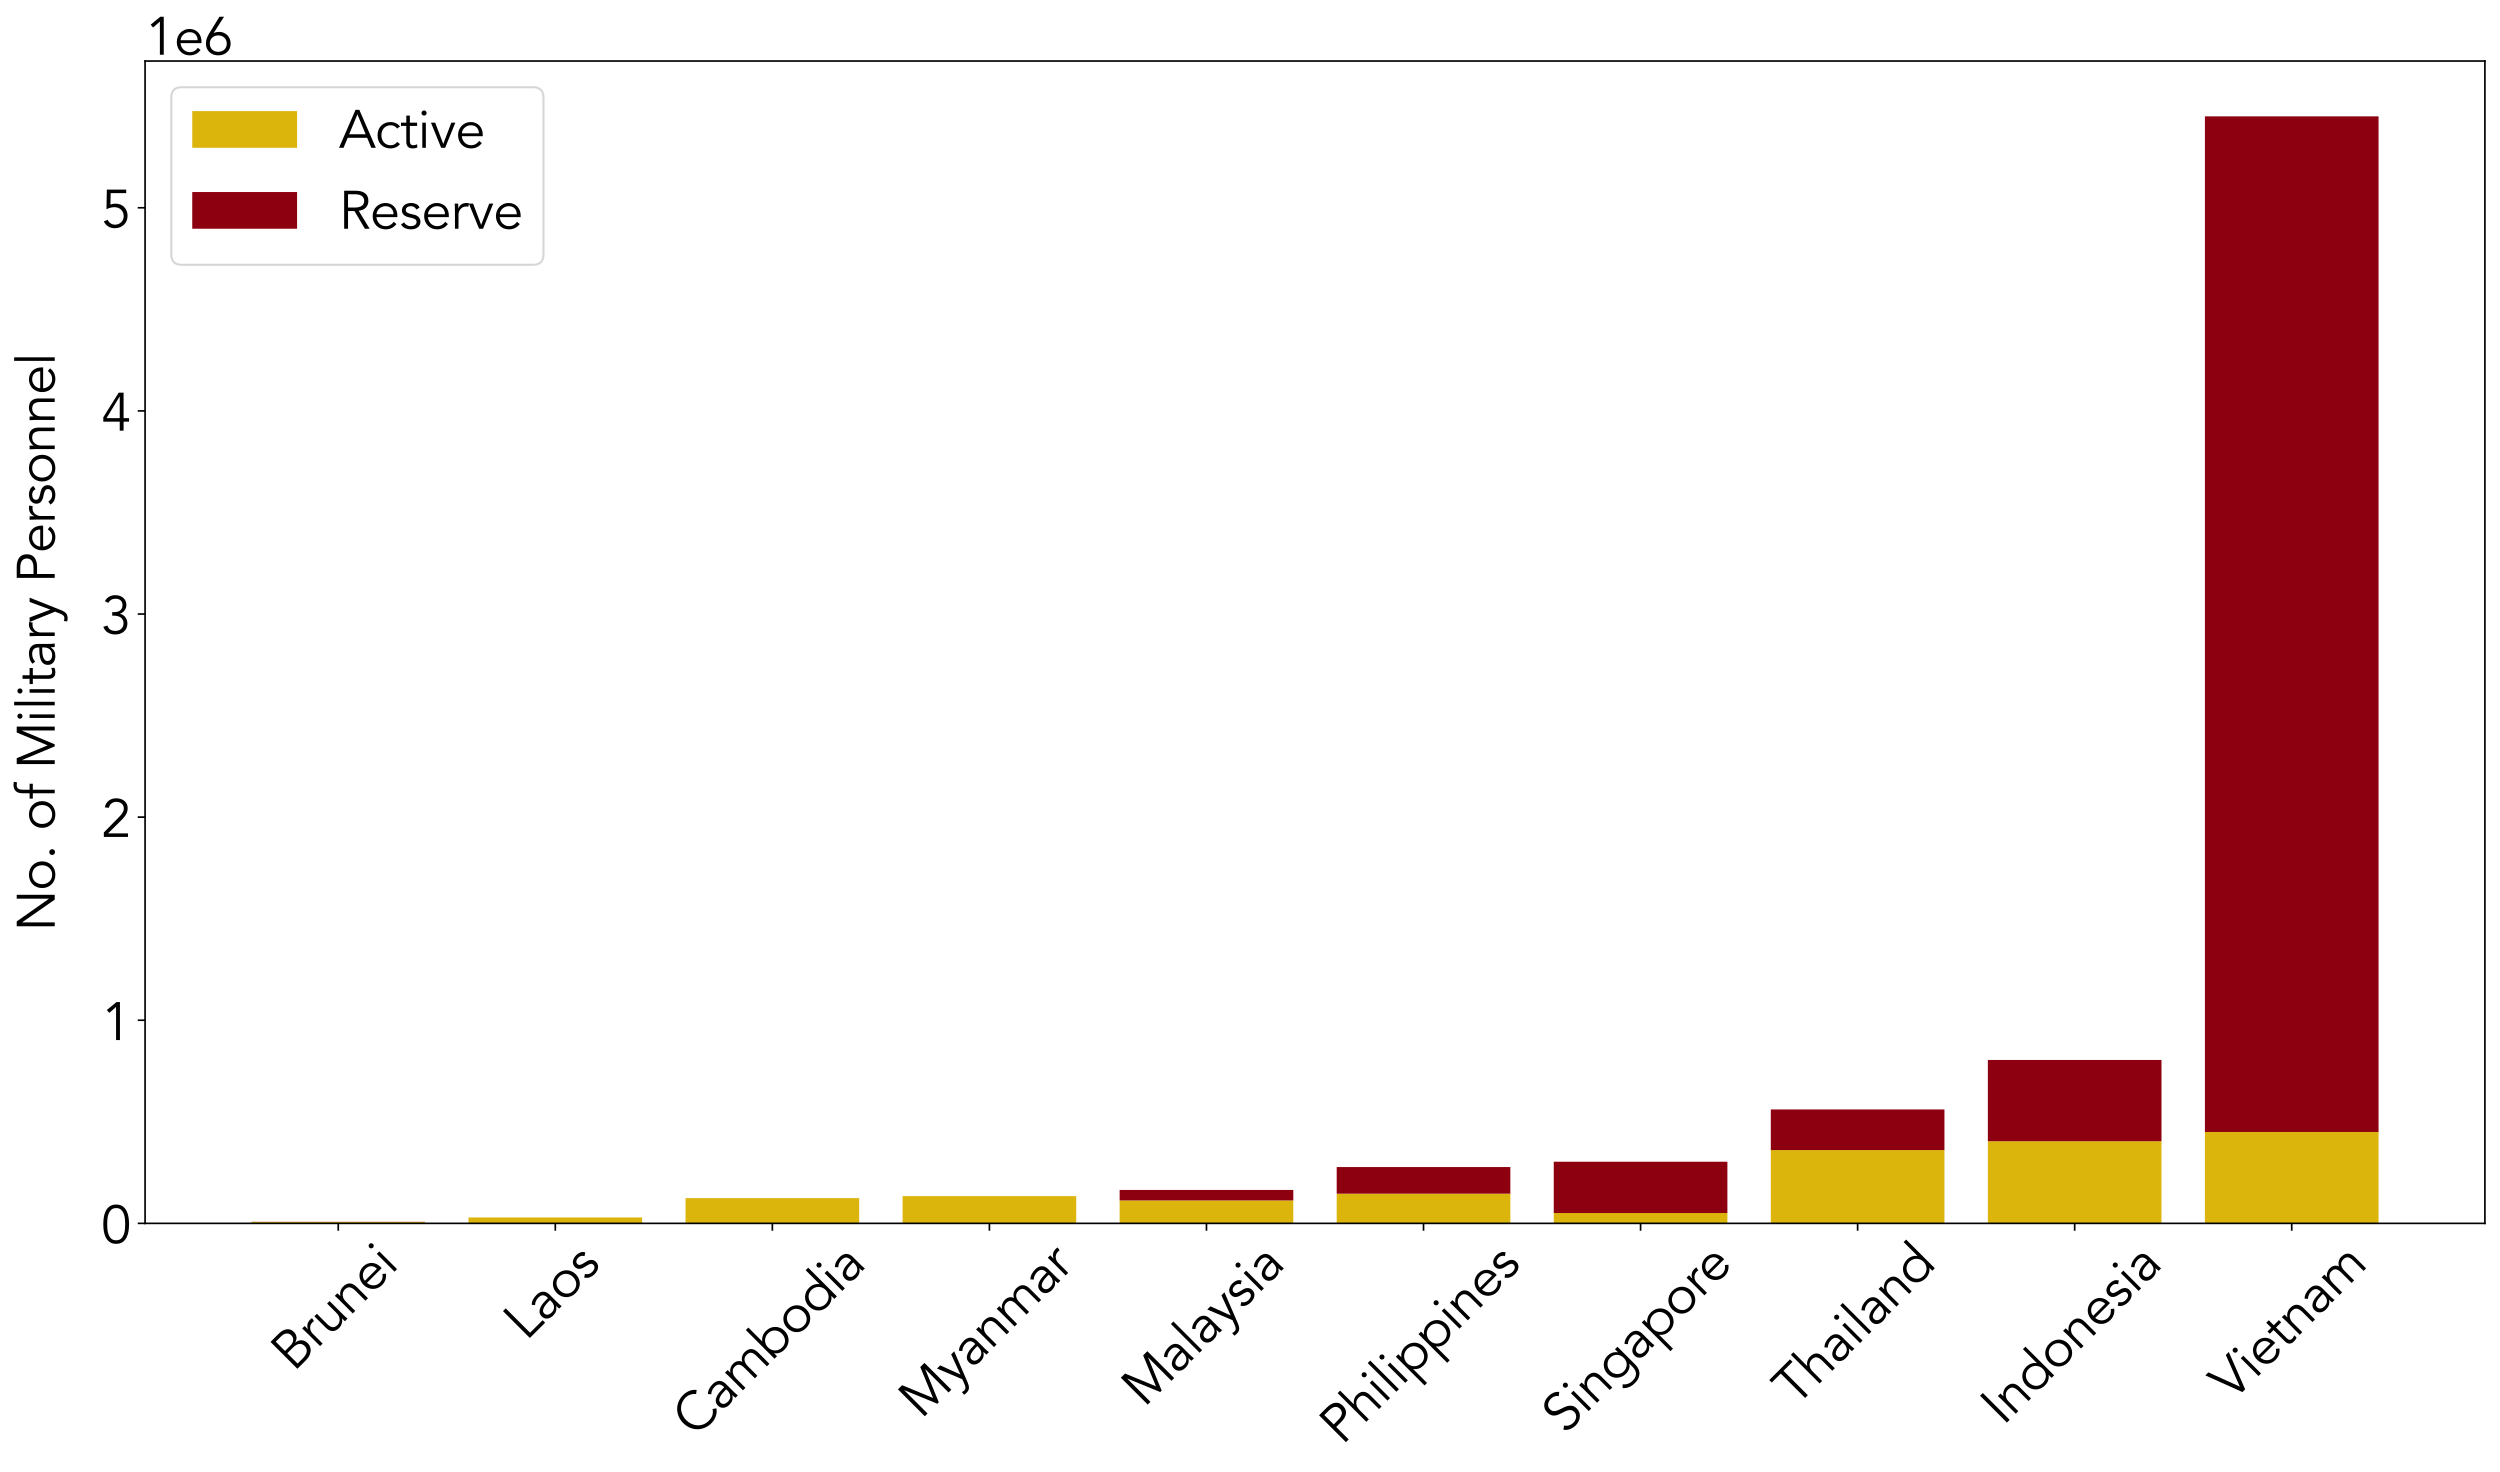 <?xml version="1.0" encoding="utf-8" standalone="no"?>
<!DOCTYPE svg PUBLIC "-//W3C//DTD SVG 1.1//EN"
  "http://www.w3.org/Graphics/SVG/1.1/DTD/svg11.dtd">
<svg xmlns:xlink="http://www.w3.org/1999/xlink" width="1192.396pt" height="701.883pt" viewBox="0 0 1192.396 701.883" xmlns="http://www.w3.org/2000/svg" version="1.1">
 <defs>
  <style type="text/css">*{stroke-linejoin: round; stroke-linecap: butt}</style>
 </defs>
 <g id="figure_1">
  <g id="patch_1">
   <path d="M 0 701.883 
L 1192.396 701.883 
L 1192.396 0 
L 0 0 
z
" style="fill: #ffffff"/>
  </g>
  <g id="axes_1">
   <g id="patch_2">
    <path d="M 69.196 583.498 
L 1185.196 583.498 
L 1185.196 29.098 
L 69.196 29.098 
z
" style="fill: #ffffff"/>
   </g>
   <g id="patch_3">
    <path d="M 119.923 583.498 
L 202.743 583.498 
L 202.743 582.801 
L 119.923 582.801 
z
" clip-path="url(#pc8086aaea3)" style="fill: #dbb40c"/>
   </g>
   <g id="patch_4">
    <path d="M 223.448 583.498 
L 306.268 583.498 
L 306.268 580.679 
L 223.448 580.679 
z
" clip-path="url(#pc8086aaea3)" style="fill: #dbb40c"/>
   </g>
   <g id="patch_5">
    <path d="M 326.973 583.498 
L 409.793 583.498 
L 409.793 571.456 
L 326.973 571.456 
z
" clip-path="url(#pc8086aaea3)" style="fill: #dbb40c"/>
   </g>
   <g id="patch_6">
    <path d="M 430.499 583.498 
L 513.319 583.498 
L 513.319 570.516 
L 430.499 570.516 
z
" clip-path="url(#pc8086aaea3)" style="fill: #dbb40c"/>
   </g>
   <g id="patch_7">
    <path d="M 534.024 583.498 
L 616.844 583.498 
L 616.844 572.551 
L 534.024 572.551 
z
" clip-path="url(#pc8086aaea3)" style="fill: #dbb40c"/>
   </g>
   <g id="patch_8">
    <path d="M 637.549 583.498 
L 720.369 583.498 
L 720.369 569.33 
L 637.549 569.33 
z
" clip-path="url(#pc8086aaea3)" style="fill: #dbb40c"/>
   </g>
   <g id="patch_9">
    <path d="M 741.074 583.498 
L 823.894 583.498 
L 823.894 578.558 
L 741.074 578.558 
z
" clip-path="url(#pc8086aaea3)" style="fill: #dbb40c"/>
   </g>
   <g id="patch_10">
    <path d="M 844.599 583.498 
L 927.419 583.498 
L 927.419 548.539 
L 844.599 548.539 
z
" clip-path="url(#pc8086aaea3)" style="fill: #dbb40c"/>
   </g>
   <g id="patch_11">
    <path d="M 948.124 583.498 
L 1030.944 583.498 
L 1030.944 544.31 
L 948.124 544.31 
z
" clip-path="url(#pc8086aaea3)" style="fill: #dbb40c"/>
   </g>
   <g id="patch_12">
    <path d="M 1051.649 583.498 
L 1134.469 583.498 
L 1134.469 539.902 
L 1051.649 539.902 
z
" clip-path="url(#pc8086aaea3)" style="fill: #dbb40c"/>
   </g>
   <g id="patch_13">
    <path d="M 119.923 582.801 
L 202.743 582.801 
L 202.743 582.733 
L 119.923 582.733 
z
" clip-path="url(#pc8086aaea3)" style="fill: #8c000f"/>
   </g>
   <g id="patch_14">
    <path d="M 223.448 580.679 
L 306.268 580.679 
L 306.268 580.679 
L 223.448 580.679 
z
" clip-path="url(#pc8086aaea3)" style="fill: #8c000f"/>
   </g>
   <g id="patch_15">
    <path d="M 326.973 571.456 
L 409.793 571.456 
L 409.793 571.456 
L 326.973 571.456 
z
" clip-path="url(#pc8086aaea3)" style="fill: #8c000f"/>
   </g>
   <g id="patch_16">
    <path d="M 430.499 570.516 
L 513.319 570.516 
L 513.319 570.516 
L 430.499 570.516 
z
" clip-path="url(#pc8086aaea3)" style="fill: #8c000f"/>
   </g>
   <g id="patch_17">
    <path d="M 534.024 572.551 
L 616.844 572.551 
L 616.844 567.552 
L 534.024 567.552 
z
" clip-path="url(#pc8086aaea3)" style="fill: #8c000f"/>
   </g>
   <g id="patch_18">
    <path d="M 637.549 569.33 
L 720.369 569.33 
L 720.369 556.638 
L 637.549 556.638 
z
" clip-path="url(#pc8086aaea3)" style="fill: #8c000f"/>
   </g>
   <g id="patch_19">
    <path d="M 741.074 578.558 
L 823.894 578.558 
L 823.894 554.095 
L 741.074 554.095 
z
" clip-path="url(#pc8086aaea3)" style="fill: #8c000f"/>
   </g>
   <g id="patch_20">
    <path d="M 844.599 548.539 
L 927.419 548.539 
L 927.419 529.163 
L 844.599 529.163 
z
" clip-path="url(#pc8086aaea3)" style="fill: #8c000f"/>
   </g>
   <g id="patch_21">
    <path d="M 948.124 544.31 
L 1030.944 544.31 
L 1030.944 505.558 
L 948.124 505.558 
z
" clip-path="url(#pc8086aaea3)" style="fill: #8c000f"/>
   </g>
   <g id="patch_22">
    <path d="M 1051.649 539.902 
L 1134.469 539.902 
L 1134.469 55.498 
L 1051.649 55.498 
z
" clip-path="url(#pc8086aaea3)" style="fill: #8c000f"/>
   </g>
   <g id="matplotlib.axis_1">
    <g id="xtick_1">
     <g id="line2d_1">
      <defs>
       <path id="m843083f3e7" d="M 0 0 
L 0 3.5 
" style="stroke: #000000; stroke-width: 0.8"/>
      </defs>
      <g>
       <use xlink:href="#m843083f3e7" x="161.333" y="583.498" style="stroke: #000000; stroke-width: 0.8"/>
      </g>
     </g>
     <g id="text_1">
      <!-- Brunei -->
      <g transform="translate(140.104 654.594) rotate(-45) scale(0.25 -0.25)">
       <defs>
        <path id="Avenir-Book-42" d="M 1075 422 
L 1958 422 
Q 2208 422 2425 473 
Q 2643 525 2803 630 
Q 2963 736 3056 896 
Q 3149 1056 3149 1280 
Q 3149 1728 2861 1945 
Q 2573 2163 2016 2163 
L 1075 2163 
L 1075 422 
z
M 1075 2547 
L 2003 2547 
Q 2170 2547 2333 2588 
Q 2496 2630 2627 2726 
Q 2758 2822 2841 2972 
Q 2925 3123 2925 3341 
Q 2925 3411 2896 3539 
Q 2867 3667 2768 3795 
Q 2669 3923 2477 4016 
Q 2285 4109 1958 4109 
L 1075 4109 
L 1075 2547 
z
M 614 4531 
L 1965 4531 
Q 2246 4531 2508 4473 
Q 2771 4416 2976 4281 
Q 3181 4147 3302 3929 
Q 3424 3712 3424 3392 
Q 3424 3021 3216 2755 
Q 3008 2490 2624 2400 
L 2624 2387 
Q 3104 2349 3376 2051 
Q 3648 1754 3648 1254 
Q 3648 1146 3593 934 
Q 3539 723 3366 515 
Q 3194 307 2867 153 
Q 2541 0 1997 0 
L 614 0 
L 614 4531 
z
" transform="scale(0.016)"/>
        <path id="Avenir-Book-72" d="M 506 2061 
Q 506 2259 496 2464 
Q 486 2669 480 2995 
L 896 2995 
L 896 2438 
L 909 2438 
Q 954 2560 1037 2672 
Q 1120 2784 1238 2873 
Q 1357 2963 1513 3017 
Q 1670 3072 1869 3072 
Q 2048 3072 2182 3034 
L 2099 2618 
Q 2016 2650 1856 2650 
Q 1613 2650 1440 2557 
Q 1267 2464 1152 2320 
Q 1037 2176 982 2009 
Q 928 1843 928 1690 
L 928 0 
L 506 0 
L 506 2061 
z
" transform="scale(0.016)"/>
        <path id="Avenir-Book-75" d="M 2624 0 
Q 2611 122 2608 240 
Q 2605 358 2605 480 
L 2592 480 
Q 2522 358 2413 256 
Q 2304 154 2169 80 
Q 2035 6 1884 -35 
Q 1734 -77 1587 -77 
Q 1011 -77 736 227 
Q 461 531 461 1094 
L 461 2995 
L 883 2995 
L 883 1338 
Q 883 1088 921 896 
Q 960 704 1053 573 
Q 1146 442 1302 374 
Q 1459 307 1696 307 
Q 1728 307 1875 332 
Q 2022 358 2185 473 
Q 2349 589 2477 819 
Q 2605 1050 2605 1459 
L 2605 2995 
L 3027 2995 
L 3027 659 
Q 3027 538 3036 352 
Q 3046 166 3059 0 
L 2624 0 
z
" transform="scale(0.016)"/>
        <path id="Avenir-Book-6e" d="M 864 2995 
Q 877 2874 880 2755 
Q 883 2637 883 2515 
L 896 2515 
Q 966 2637 1075 2739 
Q 1184 2842 1318 2915 
Q 1453 2989 1603 3030 
Q 1754 3072 1901 3072 
Q 2477 3072 2752 2768 
Q 3027 2464 3027 1901 
L 3027 0 
L 2605 0 
L 2605 1658 
Q 2605 2157 2432 2422 
Q 2259 2688 1792 2688 
Q 1760 2688 1613 2662 
Q 1466 2637 1302 2521 
Q 1139 2406 1011 2176 
Q 883 1946 883 1536 
L 883 0 
L 461 0 
L 461 2336 
Q 461 2458 451 2643 
Q 442 2829 429 2995 
L 864 2995 
z
" transform="scale(0.016)"/>
        <path id="Avenir-Book-65" d="M 2790 1728 
Q 2790 2157 2534 2422 
Q 2278 2688 1818 2688 
Q 1613 2688 1421 2608 
Q 1229 2528 1085 2393 
Q 941 2259 854 2086 
Q 768 1914 768 1728 
L 2790 1728 
z
M 755 1382 
Q 774 1158 864 960 
Q 954 762 1101 618 
Q 1248 474 1440 390 
Q 1632 307 1856 307 
Q 2195 307 2441 464 
Q 2688 621 2816 826 
L 3142 557 
Q 2874 218 2550 70 
Q 2227 -77 1856 -77 
Q 1523 -77 1238 41 
Q 954 160 749 371 
Q 544 582 425 870 
Q 307 1158 307 1498 
Q 307 1837 422 2125 
Q 538 2413 742 2624 
Q 947 2835 1222 2953 
Q 1498 3072 1818 3072 
Q 2157 3072 2425 2950 
Q 2694 2829 2876 2627 
Q 3059 2426 3155 2154 
Q 3251 1882 3251 1574 
L 3251 1382 
L 755 1382 
z
" transform="scale(0.016)"/>
        <path id="Avenir-Book-69" d="M 1075 4147 
Q 1075 4013 979 3926 
Q 883 3840 768 3840 
Q 653 3840 557 3926 
Q 461 4013 461 4147 
Q 461 4282 557 4368 
Q 653 4454 768 4454 
Q 883 4454 979 4368 
Q 1075 4282 1075 4147 
z
M 979 0 
L 557 0 
L 557 2995 
L 979 2995 
L 979 0 
z
" transform="scale(0.016)"/>
       </defs>
       <use xlink:href="#Avenir-Book-42"/>
       <use xlink:href="#Avenir-Book-72" transform="translate(63 0)"/>
       <use xlink:href="#Avenir-Book-75" transform="translate(96.2 0)"/>
       <use xlink:href="#Avenir-Book-6e" transform="translate(151.8 0)"/>
       <use xlink:href="#Avenir-Book-65" transform="translate(207.4 0)"/>
       <use xlink:href="#Avenir-Book-69" transform="translate(263 0)"/>
      </g>
     </g>
    </g>
    <g id="xtick_2">
     <g id="line2d_2">
      <g>
       <use xlink:href="#m843083f3e7" x="264.858" y="583.498" style="stroke: #000000; stroke-width: 0.8"/>
      </g>
     </g>
     <g id="text_2">
      <!-- Laos -->
      <g transform="translate(250.981 639.888) rotate(-45) scale(0.25 -0.25)">
       <defs>
        <path id="Avenir-Book-4c" d="M 1075 422 
L 3187 422 
L 3187 0 
L 614 0 
L 614 4531 
L 1075 4531 
L 1075 422 
z
" transform="scale(0.016)"/>
        <path id="Avenir-Book-61" d="M 2163 1491 
Q 2003 1491 1763 1475 
Q 1523 1459 1302 1398 
Q 1082 1338 925 1210 
Q 768 1082 768 858 
Q 768 710 829 604 
Q 890 499 992 432 
Q 1094 365 1219 336 
Q 1344 307 1472 307 
Q 1702 307 1872 384 
Q 2042 461 2157 592 
Q 2272 723 2326 899 
Q 2381 1075 2381 1274 
L 2381 1491 
L 2163 1491 
z
M 2381 1837 
L 2381 1914 
Q 2381 2688 1613 2688 
Q 1088 2688 698 2336 
L 442 2637 
Q 864 3072 1709 3072 
Q 1926 3072 2128 3008 
Q 2330 2944 2477 2813 
Q 2624 2682 2713 2483 
Q 2803 2285 2803 2010 
L 2803 672 
Q 2803 499 2819 310 
Q 2835 122 2854 0 
L 2445 0 
Q 2426 109 2416 237 
Q 2406 365 2406 486 
L 2394 486 
Q 2208 186 1955 54 
Q 1702 -77 1338 -77 
Q 1139 -77 953 -22 
Q 768 32 624 144 
Q 480 256 393 419 
Q 307 582 307 800 
Q 307 1165 496 1373 
Q 685 1581 969 1683 
Q 1254 1786 1577 1811 
Q 1901 1837 2170 1837 
L 2381 1837 
z
" transform="scale(0.016)"/>
        <path id="Avenir-Book-6f" d="M 3027 1498 
Q 3027 1747 2947 1964 
Q 2867 2182 2720 2342 
Q 2573 2502 2365 2595 
Q 2157 2688 1894 2688 
Q 1632 2688 1424 2595 
Q 1216 2502 1072 2342 
Q 928 2182 848 1964 
Q 768 1747 768 1498 
Q 768 1248 848 1030 
Q 928 813 1072 653 
Q 1216 493 1424 400 
Q 1632 307 1894 307 
Q 2157 307 2365 400 
Q 2573 493 2720 653 
Q 2867 813 2947 1030 
Q 3027 1248 3027 1498 
z
M 3488 1498 
Q 3488 1158 3369 870 
Q 3251 582 3040 371 
Q 2829 160 2537 41 
Q 2246 -77 1894 -77 
Q 1549 -77 1257 41 
Q 966 160 755 371 
Q 544 582 425 870 
Q 307 1158 307 1498 
Q 307 1837 425 2125 
Q 544 2413 755 2624 
Q 966 2835 1257 2953 
Q 1549 3072 1894 3072 
Q 2246 3072 2537 2953 
Q 2829 2835 3040 2624 
Q 3251 2413 3369 2125 
Q 3488 1837 3488 1498 
z
" transform="scale(0.016)"/>
        <path id="Avenir-Book-73" d="M 2048 2285 
Q 1952 2470 1792 2579 
Q 1632 2688 1402 2688 
Q 1293 2688 1181 2662 
Q 1069 2637 979 2582 
Q 890 2528 835 2445 
Q 781 2362 781 2240 
Q 781 2029 928 1933 
Q 1075 1837 1370 1766 
L 1798 1664 
Q 2112 1594 2320 1379 
Q 2528 1165 2528 845 
Q 2528 602 2429 426 
Q 2330 250 2166 138 
Q 2003 26 1792 -25 
Q 1581 -77 1363 -77 
Q 1018 -77 720 54 
Q 422 186 211 506 
L 576 755 
Q 704 550 899 428 
Q 1094 307 1363 307 
Q 1491 307 1619 336 
Q 1747 365 1846 425 
Q 1946 486 2006 582 
Q 2067 678 2067 806 
Q 2067 1030 1900 1129 
Q 1734 1229 1498 1286 
L 1088 1382 
Q 1011 1402 880 1446 
Q 749 1491 624 1580 
Q 499 1670 409 1814 
Q 320 1958 320 2170 
Q 320 2400 413 2573 
Q 506 2746 662 2854 
Q 819 2963 1017 3017 
Q 1216 3072 1427 3072 
Q 1741 3072 2009 2950 
Q 2278 2829 2426 2534 
L 2048 2285 
z
" transform="scale(0.016)"/>
       </defs>
       <use xlink:href="#Avenir-Book-4c"/>
       <use xlink:href="#Avenir-Book-61" transform="translate(50 0)"/>
       <use xlink:href="#Avenir-Book-6f" transform="translate(101.9 0)"/>
       <use xlink:href="#Avenir-Book-73" transform="translate(161.2 0)"/>
      </g>
     </g>
    </g>
    <g id="xtick_3">
     <g id="line2d_3">
      <g>
       <use xlink:href="#m843083f3e7" x="368.383" y="583.498" style="stroke: #000000; stroke-width: 0.8"/>
      </g>
     </g>
     <g id="text_3">
      <!-- Cambodia -->
      <g transform="translate(331.427 686.046) rotate(-45) scale(0.25 -0.25)">
       <defs>
        <path id="Avenir-Book-43" d="M 4346 717 
Q 4230 544 4060 390 
Q 3891 237 3673 125 
Q 3456 13 3203 -51 
Q 2950 -115 2669 -115 
Q 2163 -115 1731 64 
Q 1299 243 982 560 
Q 666 877 486 1312 
Q 307 1747 307 2266 
Q 307 2784 486 3219 
Q 666 3654 982 3971 
Q 1299 4288 1731 4467 
Q 2163 4646 2669 4646 
Q 3091 4646 3513 4480 
Q 3936 4314 4237 3930 
L 3834 3629 
Q 3763 3738 3641 3846 
Q 3520 3955 3363 4038 
Q 3206 4122 3027 4173 
Q 2848 4224 2669 4224 
Q 2234 4224 1888 4064 
Q 1542 3904 1302 3635 
Q 1062 3366 934 3011 
Q 806 2656 806 2266 
Q 806 1875 934 1520 
Q 1062 1165 1302 896 
Q 1542 627 1888 467 
Q 2234 307 2669 307 
Q 2848 307 3024 339 
Q 3200 371 3369 448 
Q 3539 525 3689 656 
Q 3840 787 3968 986 
L 4346 717 
z
" transform="scale(0.016)"/>
        <path id="Avenir-Book-6d" d="M 461 2330 
Q 461 2496 451 2662 
Q 442 2829 429 2995 
L 883 2995 
L 883 2541 
L 896 2541 
Q 1050 2803 1322 2937 
Q 1594 3072 1862 3072 
Q 1984 3072 2121 3046 
Q 2259 3021 2387 2953 
Q 2515 2886 2627 2764 
Q 2739 2643 2816 2451 
Q 2944 2739 3222 2905 
Q 3501 3072 3802 3072 
Q 4378 3072 4653 2768 
Q 4928 2464 4928 1901 
L 4928 0 
L 4506 0 
L 4506 1747 
Q 4506 2202 4346 2445 
Q 4186 2688 3750 2688 
Q 3514 2688 3354 2595 
Q 3194 2502 3094 2348 
Q 2995 2195 2950 2000 
Q 2906 1805 2906 1594 
L 2906 0 
L 2483 0 
L 2483 1747 
Q 2483 2202 2323 2445 
Q 2163 2688 1728 2688 
Q 1690 2688 1552 2662 
Q 1414 2637 1267 2521 
Q 1120 2406 1001 2176 
Q 883 1946 883 1536 
L 883 0 
L 461 0 
L 461 2330 
z
" transform="scale(0.016)"/>
        <path id="Avenir-Book-62" d="M 3194 1498 
Q 3194 1747 3114 1964 
Q 3034 2182 2886 2342 
Q 2739 2502 2531 2595 
Q 2323 2688 2061 2688 
Q 1798 2688 1580 2595 
Q 1363 2502 1203 2342 
Q 1043 2182 953 1964 
Q 864 1747 864 1498 
Q 864 1248 953 1030 
Q 1043 813 1203 653 
Q 1363 493 1580 400 
Q 1798 307 2061 307 
Q 2323 307 2531 400 
Q 2739 493 2886 653 
Q 3034 813 3114 1030 
Q 3194 1248 3194 1498 
z
M 461 4838 
L 883 4838 
L 883 2496 
L 896 2496 
Q 998 2650 1139 2758 
Q 1280 2867 1433 2937 
Q 1587 3008 1750 3040 
Q 1914 3072 2061 3072 
Q 2413 3072 2704 2953 
Q 2995 2835 3206 2624 
Q 3418 2413 3536 2125 
Q 3654 1837 3654 1498 
Q 3654 1158 3536 870 
Q 3418 582 3206 371 
Q 2995 160 2704 41 
Q 2413 -77 2061 -77 
Q 1914 -77 1750 -45 
Q 1587 -13 1433 57 
Q 1280 128 1139 237 
Q 998 346 896 499 
L 883 499 
L 883 0 
L 461 0 
L 461 4838 
z
" transform="scale(0.016)"/>
        <path id="Avenir-Book-64" d="M 717 1498 
Q 717 1248 797 1030 
Q 877 813 1024 653 
Q 1171 493 1379 400 
Q 1587 307 1850 307 
Q 2106 307 2326 400 
Q 2547 493 2707 653 
Q 2867 813 2956 1030 
Q 3046 1248 3046 1498 
Q 3046 1747 2956 1964 
Q 2867 2182 2707 2342 
Q 2547 2502 2326 2595 
Q 2106 2688 1850 2688 
Q 1587 2688 1379 2595 
Q 1171 2502 1024 2342 
Q 877 2182 797 1964 
Q 717 1747 717 1498 
z
M 3450 0 
L 3027 0 
L 3027 499 
L 3014 499 
Q 2912 346 2771 237 
Q 2630 128 2476 57 
Q 2323 -13 2160 -45 
Q 1997 -77 1850 -77 
Q 1498 -77 1206 41 
Q 915 160 704 371 
Q 493 582 374 870 
Q 256 1158 256 1498 
Q 256 1837 374 2125 
Q 493 2413 704 2624 
Q 915 2835 1206 2953 
Q 1498 3072 1850 3072 
Q 1997 3072 2160 3040 
Q 2323 3008 2476 2937 
Q 2630 2867 2771 2758 
Q 2912 2650 3014 2496 
L 3027 2496 
L 3027 4838 
L 3450 4838 
L 3450 0 
z
" transform="scale(0.016)"/>
       </defs>
       <use xlink:href="#Avenir-Book-43"/>
       <use xlink:href="#Avenir-Book-61" transform="translate(70.4 0)"/>
       <use xlink:href="#Avenir-Book-6d" transform="translate(122.3 0)"/>
       <use xlink:href="#Avenir-Book-62" transform="translate(207.5 0)"/>
       <use xlink:href="#Avenir-Book-6f" transform="translate(268.6 0)"/>
       <use xlink:href="#Avenir-Book-64" transform="translate(327.9 0)"/>
       <use xlink:href="#Avenir-Book-69" transform="translate(389 0)"/>
       <use xlink:href="#Avenir-Book-61" transform="translate(413 0)"/>
      </g>
     </g>
    </g>
    <g id="xtick_4">
     <g id="line2d_4">
      <g>
       <use xlink:href="#m843083f3e7" x="471.909" y="583.498" style="stroke: #000000; stroke-width: 0.8"/>
      </g>
     </g>
     <g id="text_4">
      <!-- Myanmar -->
      <g transform="translate(439.362 677.227) rotate(-45) scale(0.25 -0.25)">
       <defs>
        <path id="Avenir-Book-4d" d="M 2848 845 
L 4378 4531 
L 5082 4531 
L 5082 0 
L 4621 0 
L 4621 3917 
L 4608 3917 
L 2970 0 
L 2726 0 
L 1088 3917 
L 1075 3917 
L 1075 0 
L 614 0 
L 614 4531 
L 1318 4531 
L 2848 845 
z
" transform="scale(0.016)"/>
        <path id="Avenir-Book-79" d="M 1574 518 
L 2490 2995 
L 3002 2995 
L 1504 -781 
Q 1370 -1126 1162 -1331 
Q 954 -1536 563 -1536 
Q 467 -1536 368 -1529 
Q 269 -1523 173 -1491 
L 218 -1082 
Q 352 -1152 538 -1152 
Q 762 -1152 890 -1011 
Q 1018 -870 1114 -614 
L 1331 -38 
L 102 2995 
L 634 2995 
L 1574 518 
z
" transform="scale(0.016)"/>
       </defs>
       <use xlink:href="#Avenir-Book-4d"/>
       <use xlink:href="#Avenir-Book-79" transform="translate(89 0)"/>
       <use xlink:href="#Avenir-Book-61" transform="translate(137.2 0)"/>
       <use xlink:href="#Avenir-Book-6e" transform="translate(189.1 0)"/>
       <use xlink:href="#Avenir-Book-6d" transform="translate(244.7 0)"/>
       <use xlink:href="#Avenir-Book-61" transform="translate(329.9 0)"/>
       <use xlink:href="#Avenir-Book-72" transform="translate(381.8 0)"/>
      </g>
     </g>
    </g>
    <g id="xtick_5">
     <g id="line2d_5">
      <g>
       <use xlink:href="#m843083f3e7" x="575.434" y="583.498" style="stroke: #000000; stroke-width: 0.8"/>
      </g>
     </g>
     <g id="text_5">
      <!-- Malaysia -->
      <g transform="translate(545.672 671.658) rotate(-45) scale(0.25 -0.25)">
       <defs>
        <path id="Avenir-Book-6c" d="M 979 0 
L 557 0 
L 557 4838 
L 979 4838 
L 979 0 
z
" transform="scale(0.016)"/>
       </defs>
       <use xlink:href="#Avenir-Book-4d"/>
       <use xlink:href="#Avenir-Book-61" transform="translate(89 0)"/>
       <use xlink:href="#Avenir-Book-6c" transform="translate(140.9 0)"/>
       <use xlink:href="#Avenir-Book-61" transform="translate(164.9 0)"/>
       <use xlink:href="#Avenir-Book-79" transform="translate(216.8 0)"/>
       <use xlink:href="#Avenir-Book-73" transform="translate(265 0)"/>
       <use xlink:href="#Avenir-Book-69" transform="translate(307.6 0)"/>
       <use xlink:href="#Avenir-Book-61" transform="translate(331.6 0)"/>
      </g>
     </g>
    </g>
    <g id="xtick_6">
     <g id="line2d_6">
      <g>
       <use xlink:href="#m843083f3e7" x="678.959" y="583.498" style="stroke: #000000; stroke-width: 0.8"/>
      </g>
     </g>
     <g id="text_6">
      <!-- Philippines -->
      <g transform="translate(640.229 689.593) rotate(-45) scale(0.25 -0.25)">
       <defs>
        <path id="Avenir-Book-50" d="M 1075 2528 
L 1818 2528 
Q 2125 2528 2339 2592 
Q 2554 2656 2682 2761 
Q 2810 2867 2867 3011 
Q 2925 3155 2925 3322 
Q 2925 3482 2867 3626 
Q 2810 3770 2682 3878 
Q 2554 3987 2339 4048 
Q 2125 4109 1818 4109 
L 1075 4109 
L 1075 2528 
z
M 614 4531 
L 1933 4531 
Q 2624 4531 3024 4230 
Q 3424 3930 3424 3322 
Q 3424 2714 3024 2410 
Q 2624 2106 1933 2106 
L 1075 2106 
L 1075 0 
L 614 0 
L 614 4531 
z
" transform="scale(0.016)"/>
        <path id="Avenir-Book-68" d="M 461 4838 
L 883 4838 
L 883 2515 
L 896 2515 
Q 966 2637 1075 2739 
Q 1184 2842 1318 2915 
Q 1453 2989 1603 3030 
Q 1754 3072 1901 3072 
Q 2477 3072 2752 2768 
Q 3027 2464 3027 1901 
L 3027 0 
L 2605 0 
L 2605 1658 
Q 2605 2157 2432 2422 
Q 2259 2688 1792 2688 
Q 1760 2688 1613 2662 
Q 1466 2637 1302 2521 
Q 1139 2406 1011 2176 
Q 883 1946 883 1536 
L 883 0 
L 461 0 
L 461 4838 
z
" transform="scale(0.016)"/>
        <path id="Avenir-Book-70" d="M 3194 1498 
Q 3194 1747 3114 1964 
Q 3034 2182 2886 2342 
Q 2739 2502 2531 2595 
Q 2323 2688 2061 2688 
Q 1798 2688 1580 2595 
Q 1363 2502 1203 2342 
Q 1043 2182 953 1964 
Q 864 1747 864 1498 
Q 864 1248 953 1030 
Q 1043 813 1203 653 
Q 1363 493 1580 400 
Q 1798 307 2061 307 
Q 2323 307 2531 400 
Q 2739 493 2886 653 
Q 3034 813 3114 1030 
Q 3194 1248 3194 1498 
z
M 461 2995 
L 883 2995 
L 883 2496 
L 896 2496 
Q 998 2650 1139 2758 
Q 1280 2867 1433 2937 
Q 1587 3008 1750 3040 
Q 1914 3072 2061 3072 
Q 2413 3072 2704 2953 
Q 2995 2835 3206 2624 
Q 3418 2413 3536 2125 
Q 3654 1837 3654 1498 
Q 3654 1158 3536 870 
Q 3418 582 3206 371 
Q 2995 160 2704 41 
Q 2413 -77 2061 -77 
Q 1914 -77 1750 -45 
Q 1587 -13 1433 57 
Q 1280 128 1139 237 
Q 998 346 896 499 
L 883 499 
L 883 -1843 
L 461 -1843 
L 461 2995 
z
" transform="scale(0.016)"/>
       </defs>
       <use xlink:href="#Avenir-Book-50"/>
       <use xlink:href="#Avenir-Book-68" transform="translate(57.4 0)"/>
       <use xlink:href="#Avenir-Book-69" transform="translate(113 0)"/>
       <use xlink:href="#Avenir-Book-6c" transform="translate(137 0)"/>
       <use xlink:href="#Avenir-Book-69" transform="translate(161 0)"/>
       <use xlink:href="#Avenir-Book-70" transform="translate(185 0)"/>
       <use xlink:href="#Avenir-Book-70" transform="translate(246.1 0)"/>
       <use xlink:href="#Avenir-Book-69" transform="translate(307.2 0)"/>
       <use xlink:href="#Avenir-Book-6e" transform="translate(331.2 0)"/>
       <use xlink:href="#Avenir-Book-65" transform="translate(386.8 0)"/>
       <use xlink:href="#Avenir-Book-73" transform="translate(442.4 0)"/>
      </g>
     </g>
    </g>
    <g id="xtick_7">
     <g id="line2d_7">
      <g>
       <use xlink:href="#m843083f3e7" x="782.484" y="583.498" style="stroke: #000000; stroke-width: 0.8"/>
      </g>
     </g>
     <g id="text_7">
      <!-- Singapore -->
      <g transform="translate(746.348 684.406) rotate(-45) scale(0.25 -0.25)">
       <defs>
        <path id="Avenir-Book-53" d="M 2758 3782 
Q 2458 4224 1882 4224 
Q 1702 4224 1529 4176 
Q 1357 4128 1219 4029 
Q 1082 3930 998 3773 
Q 915 3616 915 3405 
Q 915 3098 1088 2928 
Q 1261 2758 1517 2649 
Q 1773 2541 2077 2454 
Q 2381 2368 2637 2224 
Q 2893 2080 3065 1843 
Q 3238 1606 3238 1197 
Q 3238 890 3107 643 
Q 2976 397 2761 230 
Q 2547 64 2281 -25 
Q 2016 -115 1747 -115 
Q 1331 -115 956 41 
Q 582 198 320 557 
L 736 858 
Q 883 608 1145 457 
Q 1408 307 1766 307 
Q 1939 307 2112 361 
Q 2285 416 2422 521 
Q 2560 627 2649 780 
Q 2739 934 2739 1133 
Q 2739 1370 2640 1526 
Q 2541 1683 2377 1788 
Q 2214 1894 2006 1964 
Q 1798 2035 1577 2105 
Q 1357 2176 1149 2265 
Q 941 2355 777 2492 
Q 614 2630 515 2838 
Q 416 3046 416 3360 
Q 416 3686 541 3929 
Q 666 4173 874 4333 
Q 1082 4493 1344 4569 
Q 1606 4646 1882 4646 
Q 2266 4646 2579 4524 
Q 2893 4403 3162 4096 
L 2758 3782 
z
" transform="scale(0.016)"/>
        <path id="Avenir-Book-67" d="M 768 1536 
Q 768 1299 854 1091 
Q 941 883 1091 726 
Q 1242 570 1443 477 
Q 1645 384 1882 384 
Q 2112 384 2320 467 
Q 2528 550 2688 700 
Q 2848 851 2934 1062 
Q 3021 1274 3014 1536 
Q 3014 1773 2937 1981 
Q 2861 2189 2713 2345 
Q 2566 2502 2355 2595 
Q 2144 2688 1882 2688 
Q 1645 2688 1443 2595 
Q 1242 2502 1091 2345 
Q 941 2189 854 1981 
Q 768 1773 768 1536 
z
M 691 -602 
Q 877 -851 1174 -1001 
Q 1472 -1152 1837 -1152 
Q 2157 -1152 2381 -1059 
Q 2605 -966 2742 -806 
Q 2880 -646 2941 -432 
Q 3002 -218 3002 26 
L 3002 563 
L 2989 563 
Q 2784 256 2489 128 
Q 2195 0 1869 0 
Q 1542 0 1257 115 
Q 973 230 761 432 
Q 550 634 428 915 
Q 307 1197 307 1523 
Q 307 1850 422 2131 
Q 538 2413 739 2624 
Q 941 2835 1219 2953 
Q 1498 3072 1830 3072 
Q 1965 3072 2115 3046 
Q 2266 3021 2416 2957 
Q 2566 2893 2713 2781 
Q 2861 2669 2989 2496 
L 3002 2496 
L 3002 2995 
L 3424 2995 
L 3424 26 
Q 3424 -218 3363 -493 
Q 3302 -768 3126 -998 
Q 2950 -1229 2636 -1382 
Q 2323 -1536 1818 -1536 
Q 1370 -1536 1018 -1389 
Q 666 -1242 378 -934 
L 691 -602 
z
" transform="scale(0.016)"/>
       </defs>
       <use xlink:href="#Avenir-Book-53"/>
       <use xlink:href="#Avenir-Book-69" transform="translate(55.6 0)"/>
       <use xlink:href="#Avenir-Book-6e" transform="translate(79.6 0)"/>
       <use xlink:href="#Avenir-Book-67" transform="translate(135.2 0)"/>
       <use xlink:href="#Avenir-Book-61" transform="translate(196.3 0)"/>
       <use xlink:href="#Avenir-Book-70" transform="translate(248.2 0)"/>
       <use xlink:href="#Avenir-Book-6f" transform="translate(309.3 0)"/>
       <use xlink:href="#Avenir-Book-72" transform="translate(368.6 0)"/>
       <use xlink:href="#Avenir-Book-65" transform="translate(400.05 0)"/>
      </g>
     </g>
    </g>
    <g id="xtick_8">
     <g id="line2d_8">
      <g>
       <use xlink:href="#m843083f3e7" x="886.009" y="583.498" style="stroke: #000000; stroke-width: 0.8"/>
      </g>
     </g>
     <g id="text_8">
      <!-- Thailand -->
      <g transform="translate(856.425 671.302) rotate(-45) scale(0.25 -0.25)">
       <defs>
        <path id="Avenir-Book-54" d="M 2067 0 
L 1606 0 
L 1606 4109 
L 90 4109 
L 90 4531 
L 3584 4531 
L 3584 4109 
L 2067 4109 
L 2067 0 
z
" transform="scale(0.016)"/>
       </defs>
       <use xlink:href="#Avenir-Book-54"/>
       <use xlink:href="#Avenir-Book-68" transform="translate(57.4 0)"/>
       <use xlink:href="#Avenir-Book-61" transform="translate(113 0)"/>
       <use xlink:href="#Avenir-Book-69" transform="translate(164.9 0)"/>
       <use xlink:href="#Avenir-Book-6c" transform="translate(188.9 0)"/>
       <use xlink:href="#Avenir-Book-61" transform="translate(212.9 0)"/>
       <use xlink:href="#Avenir-Book-6e" transform="translate(264.8 0)"/>
       <use xlink:href="#Avenir-Book-64" transform="translate(320.4 0)"/>
      </g>
     </g>
    </g>
    <g id="xtick_9">
     <g id="line2d_9">
      <g>
       <use xlink:href="#m843083f3e7" x="989.534" y="583.498" style="stroke: #000000; stroke-width: 0.8"/>
      </g>
     </g>
     <g id="text_9">
      <!-- Indonesia -->
      <g transform="translate(955.479 680.243) rotate(-45) scale(0.25 -0.25)">
       <defs>
        <path id="Avenir-Book-49" d="M 1075 0 
L 614 0 
L 614 4531 
L 1075 4531 
L 1075 0 
z
" transform="scale(0.016)"/>
       </defs>
       <use xlink:href="#Avenir-Book-49"/>
       <use xlink:href="#Avenir-Book-6e" transform="translate(26.4 0)"/>
       <use xlink:href="#Avenir-Book-64" transform="translate(82 0)"/>
       <use xlink:href="#Avenir-Book-6f" transform="translate(143.1 0)"/>
       <use xlink:href="#Avenir-Book-6e" transform="translate(202.4 0)"/>
       <use xlink:href="#Avenir-Book-65" transform="translate(258 0)"/>
       <use xlink:href="#Avenir-Book-73" transform="translate(313.6 0)"/>
       <use xlink:href="#Avenir-Book-69" transform="translate(356.2 0)"/>
       <use xlink:href="#Avenir-Book-61" transform="translate(380.2 0)"/>
      </g>
     </g>
    </g>
    <g id="xtick_10">
     <g id="line2d_10">
      <g>
       <use xlink:href="#m843083f3e7" x="1093.059" y="583.498" style="stroke: #000000; stroke-width: 0.8"/>
      </g>
     </g>
     <g id="text_10">
      <!-- Vietnam -->
      <g transform="translate(1064.737 668.777) rotate(-45) scale(0.25 -0.25)">
       <defs>
        <path id="Avenir-Book-56" d="M 1933 691 
L 1946 691 
L 3430 4531 
L 3930 4531 
L 2163 0 
L 1702 0 
L -19 4531 
L 493 4531 
L 1933 691 
z
" transform="scale(0.016)"/>
        <path id="Avenir-Book-74" d="M 2010 2611 
L 1146 2611 
L 1146 845 
Q 1146 678 1178 572 
Q 1210 467 1267 409 
Q 1325 352 1405 329 
Q 1485 307 1581 307 
Q 1690 307 1805 339 
Q 1920 371 2016 422 
L 2035 32 
Q 1798 -77 1466 -77 
Q 1344 -77 1213 -45 
Q 1082 -13 973 76 
Q 864 166 793 320 
Q 723 474 723 723 
L 723 2611 
L 90 2611 
L 90 2995 
L 723 2995 
L 723 3840 
L 1146 3840 
L 1146 2995 
L 2010 2995 
L 2010 2611 
z
" transform="scale(0.016)"/>
       </defs>
       <use xlink:href="#Avenir-Book-56"/>
       <use xlink:href="#Avenir-Book-69" transform="translate(61.725 0)"/>
       <use xlink:href="#Avenir-Book-65" transform="translate(85.725 0)"/>
       <use xlink:href="#Avenir-Book-74" transform="translate(141.325 0)"/>
       <use xlink:href="#Avenir-Book-6e" transform="translate(174.525 0)"/>
       <use xlink:href="#Avenir-Book-61" transform="translate(230.125 0)"/>
       <use xlink:href="#Avenir-Book-6d" transform="translate(282.025 0)"/>
      </g>
     </g>
    </g>
   </g>
   <g id="matplotlib.axis_2">
    <g id="ytick_1">
     <g id="line2d_11">
      <defs>
       <path id="m711d6ea88a" d="M 0 0 
L -3.5 0 
" style="stroke: #000000; stroke-width: 0.8"/>
      </defs>
      <g>
       <use xlink:href="#m711d6ea88a" x="69.196" y="583.498" style="stroke: #000000; stroke-width: 0.8"/>
      </g>
     </g>
     <g id="text_11">
      <!-- 0 -->
      <g transform="translate(48.298 592.948) scale(0.25 -0.25)">
       <defs>
        <path id="Avenir-Book-30" d="M 1779 4186 
Q 1408 4186 1193 3987 
Q 979 3789 870 3494 
Q 762 3200 733 2867 
Q 704 2534 704 2266 
Q 704 1997 733 1664 
Q 762 1331 870 1036 
Q 979 742 1193 544 
Q 1408 346 1779 346 
Q 2150 346 2364 544 
Q 2579 742 2688 1036 
Q 2797 1331 2825 1664 
Q 2854 1997 2854 2266 
Q 2854 2534 2825 2867 
Q 2797 3200 2688 3494 
Q 2579 3789 2364 3987 
Q 2150 4186 1779 4186 
z
M 1779 4608 
Q 2266 4608 2566 4384 
Q 2867 4160 3033 3814 
Q 3200 3469 3257 3056 
Q 3315 2643 3315 2266 
Q 3315 1888 3257 1475 
Q 3200 1062 3033 716 
Q 2867 371 2566 147 
Q 2266 -77 1779 -77 
Q 1293 -77 992 147 
Q 691 371 524 716 
Q 358 1062 300 1475 
Q 243 1888 243 2266 
Q 243 2643 300 3056 
Q 358 3469 524 3814 
Q 691 4160 992 4384 
Q 1293 4608 1779 4608 
z
" transform="scale(0.016)"/>
       </defs>
       <use xlink:href="#Avenir-Book-30"/>
      </g>
     </g>
    </g>
    <g id="ytick_2">
     <g id="line2d_12">
      <g>
       <use xlink:href="#m711d6ea88a" x="69.196" y="486.618" style="stroke: #000000; stroke-width: 0.8"/>
      </g>
     </g>
     <g id="text_12">
      <!-- 1 -->
      <g transform="translate(48.298 496.067) scale(0.25 -0.25)">
       <defs>
        <path id="Avenir-Book-31" d="M 2227 0 
L 1766 0 
L 1766 3955 
L 954 3238 
L 666 3584 
L 1818 4531 
L 2227 4531 
L 2227 0 
z
" transform="scale(0.016)"/>
       </defs>
       <use xlink:href="#Avenir-Book-31"/>
      </g>
     </g>
    </g>
    <g id="ytick_3">
     <g id="line2d_13">
      <g>
       <use xlink:href="#m711d6ea88a" x="69.196" y="389.737" style="stroke: #000000; stroke-width: 0.8"/>
      </g>
     </g>
     <g id="text_13">
      <!-- 2 -->
      <g transform="translate(48.298 399.186) scale(0.25 -0.25)">
       <defs>
        <path id="Avenir-Book-32" d="M 3187 0 
L 307 0 
L 307 531 
L 2112 2368 
Q 2214 2470 2316 2585 
Q 2419 2701 2502 2829 
Q 2586 2957 2637 3097 
Q 2688 3238 2688 3392 
Q 2688 3578 2621 3725 
Q 2554 3872 2432 3974 
Q 2310 4077 2150 4131 
Q 1990 4186 1811 4186 
Q 1466 4186 1222 3994 
Q 979 3802 909 3475 
L 422 3526 
Q 518 4032 886 4320 
Q 1254 4608 1779 4608 
Q 2054 4608 2300 4534 
Q 2547 4461 2736 4313 
Q 2925 4166 3037 3945 
Q 3149 3725 3149 3430 
Q 3149 3168 3069 2950 
Q 2989 2733 2861 2541 
Q 2733 2349 2569 2176 
Q 2406 2003 2234 1837 
L 806 422 
L 3187 422 
L 3187 0 
z
" transform="scale(0.016)"/>
       </defs>
       <use xlink:href="#Avenir-Book-32"/>
      </g>
     </g>
    </g>
    <g id="ytick_4">
     <g id="line2d_14">
      <g>
       <use xlink:href="#m711d6ea88a" x="69.196" y="292.856" style="stroke: #000000; stroke-width: 0.8"/>
      </g>
     </g>
     <g id="text_14">
      <!-- 3 -->
      <g transform="translate(48.298 302.305) scale(0.25 -0.25)">
       <defs>
        <path id="Avenir-Book-33" d="M 1306 2586 
L 1542 2586 
Q 1741 2586 1923 2630 
Q 2106 2675 2240 2774 
Q 2374 2874 2454 3034 
Q 2534 3194 2534 3418 
Q 2534 3782 2313 3984 
Q 2093 4186 1696 4186 
Q 1408 4186 1190 4058 
Q 973 3930 832 3686 
L 429 3891 
Q 634 4256 950 4432 
Q 1267 4608 1683 4608 
Q 1952 4608 2189 4531 
Q 2426 4454 2605 4304 
Q 2784 4154 2889 3933 
Q 2995 3712 2995 3430 
Q 2995 3245 2934 3078 
Q 2874 2912 2768 2777 
Q 2662 2643 2521 2544 
Q 2381 2445 2227 2394 
L 2246 2381 
Q 2438 2342 2598 2236 
Q 2758 2131 2873 1977 
Q 2989 1824 3053 1632 
Q 3117 1440 3117 1229 
Q 3117 915 3001 672 
Q 2886 429 2688 262 
Q 2490 96 2227 9 
Q 1965 -77 1670 -77 
Q 1171 -77 800 140 
Q 429 358 243 838 
L 730 986 
Q 845 659 1072 502 
Q 1299 346 1709 346 
Q 1901 346 2073 410 
Q 2246 474 2377 592 
Q 2509 710 2582 876 
Q 2656 1043 2656 1242 
Q 2656 1498 2560 1674 
Q 2464 1850 2304 1958 
Q 2144 2067 1936 2115 
Q 1728 2163 1504 2163 
L 1306 2163 
L 1306 2586 
z
" transform="scale(0.016)"/>
       </defs>
       <use xlink:href="#Avenir-Book-33"/>
      </g>
     </g>
    </g>
    <g id="ytick_5">
     <g id="line2d_15">
      <g>
       <use xlink:href="#m711d6ea88a" x="69.196" y="195.976" style="stroke: #000000; stroke-width: 0.8"/>
      </g>
     </g>
     <g id="text_15">
      <!-- 4 -->
      <g transform="translate(48.298 205.425) scale(0.25 -0.25)">
       <defs>
        <path id="Avenir-Book-34" d="M 2202 4070 
L 2189 4070 
L 627 1498 
L 2202 1498 
L 2202 4070 
z
M 2662 1498 
L 3315 1498 
L 3315 1075 
L 2662 1075 
L 2662 0 
L 2202 0 
L 2202 1075 
L 243 1075 
L 243 1600 
L 2074 4531 
L 2662 4531 
L 2662 1498 
z
" transform="scale(0.016)"/>
       </defs>
       <use xlink:href="#Avenir-Book-34"/>
      </g>
     </g>
    </g>
    <g id="ytick_6">
     <g id="line2d_16">
      <g>
       <use xlink:href="#m711d6ea88a" x="69.196" y="99.095" style="stroke: #000000; stroke-width: 0.8"/>
      </g>
     </g>
     <g id="text_16">
      <!-- 5 -->
      <g transform="translate(48.298 108.544) scale(0.25 -0.25)">
       <defs>
        <path id="Avenir-Book-35" d="M 2976 4109 
L 1120 4109 
L 1094 2746 
Q 1242 2803 1395 2828 
Q 1549 2854 1702 2854 
Q 2022 2854 2284 2745 
Q 2547 2637 2736 2441 
Q 2925 2246 3030 1980 
Q 3136 1715 3136 1402 
Q 3136 1075 3021 803 
Q 2906 531 2701 336 
Q 2496 141 2217 32 
Q 1939 -77 1613 -77 
Q 1184 -77 838 128 
Q 493 333 307 730 
L 762 928 
Q 890 659 1120 502 
Q 1350 346 1651 346 
Q 1869 346 2054 426 
Q 2240 506 2377 640 
Q 2515 774 2595 960 
Q 2675 1146 2675 1357 
Q 2675 1594 2592 1792 
Q 2509 1990 2361 2134 
Q 2214 2278 2009 2355 
Q 1805 2432 1562 2432 
Q 1318 2432 1078 2365 
Q 838 2298 621 2182 
L 666 4531 
L 2976 4531 
L 2976 4109 
z
" transform="scale(0.016)"/>
       </defs>
       <use xlink:href="#Avenir-Book-35"/>
      </g>
     </g>
    </g>
    <g id="text_17">
     <!-- No. of Military Personnel -->
     <g transform="translate(26.098 444.244) rotate(-90) scale(0.25 -0.25)">
      <defs>
       <path id="Avenir-Book-4e" d="M 3891 691 
L 3904 691 
L 3904 4531 
L 4365 4531 
L 4365 0 
L 3789 0 
L 1088 3878 
L 1075 3878 
L 1075 0 
L 614 0 
L 614 4531 
L 1190 4531 
L 3891 691 
z
" transform="scale(0.016)"/>
       <path id="Avenir-Book-2e" d="M 1235 307 
Q 1235 173 1139 67 
Q 1043 -38 890 -38 
Q 736 -38 640 67 
Q 544 173 544 307 
Q 544 442 640 547 
Q 736 653 890 653 
Q 1043 653 1139 547 
Q 1235 442 1235 307 
z
" transform="scale(0.016)"/>
       <path id="Avenir-Book-20" transform="scale(0.016)"/>
       <path id="Avenir-Book-66" d="M 1856 2611 
L 1146 2611 
L 1146 0 
L 723 0 
L 723 2611 
L 90 2611 
L 90 2995 
L 723 2995 
L 723 3814 
Q 723 4410 998 4662 
Q 1274 4915 1728 4915 
Q 1818 4915 1910 4902 
Q 2003 4890 2093 4870 
L 2016 4486 
Q 1939 4506 1856 4518 
Q 1773 4531 1690 4531 
Q 1517 4531 1408 4473 
Q 1299 4416 1241 4310 
Q 1184 4205 1165 4064 
Q 1146 3923 1146 3763 
L 1146 2995 
L 1856 2995 
L 1856 2611 
z
" transform="scale(0.016)"/>
      </defs>
      <use xlink:href="#Avenir-Book-4e"/>
      <use xlink:href="#Avenir-Book-6f" transform="translate(77.8 0)"/>
      <use xlink:href="#Avenir-Book-2e" transform="translate(137.1 0)"/>
      <use xlink:href="#Avenir-Book-20" transform="translate(164.9 0)"/>
      <use xlink:href="#Avenir-Book-6f" transform="translate(192.7 0)"/>
      <use xlink:href="#Avenir-Book-66" transform="translate(252 0)"/>
      <use xlink:href="#Avenir-Book-20" transform="translate(281.6 0)"/>
      <use xlink:href="#Avenir-Book-4d" transform="translate(309.4 0)"/>
      <use xlink:href="#Avenir-Book-69" transform="translate(398.4 0)"/>
      <use xlink:href="#Avenir-Book-6c" transform="translate(422.4 0)"/>
      <use xlink:href="#Avenir-Book-69" transform="translate(446.4 0)"/>
      <use xlink:href="#Avenir-Book-74" transform="translate(470.4 0)"/>
      <use xlink:href="#Avenir-Book-61" transform="translate(503.6 0)"/>
      <use xlink:href="#Avenir-Book-72" transform="translate(555.5 0)"/>
      <use xlink:href="#Avenir-Book-79" transform="translate(588.7 0)"/>
      <use xlink:href="#Avenir-Book-20" transform="translate(636.9 0)"/>
      <use xlink:href="#Avenir-Book-50" transform="translate(664.7 0)"/>
      <use xlink:href="#Avenir-Book-65" transform="translate(722.1 0)"/>
      <use xlink:href="#Avenir-Book-72" transform="translate(777.7 0)"/>
      <use xlink:href="#Avenir-Book-73" transform="translate(810.9 0)"/>
      <use xlink:href="#Avenir-Book-6f" transform="translate(853.5 0)"/>
      <use xlink:href="#Avenir-Book-6e" transform="translate(912.8 0)"/>
      <use xlink:href="#Avenir-Book-6e" transform="translate(968.4 0)"/>
      <use xlink:href="#Avenir-Book-65" transform="translate(1024 0)"/>
      <use xlink:href="#Avenir-Book-6c" transform="translate(1079.6 0)"/>
     </g>
    </g>
    <g id="text_18">
     <!-- 1e6 -->
     <g transform="translate(69.196 26.098) scale(0.25 -0.25)">
      <defs>
       <path id="Avenir-Book-36" d="M 768 1325 
Q 768 1107 841 928 
Q 915 749 1049 617 
Q 1184 486 1369 416 
Q 1555 346 1779 346 
Q 2003 346 2188 416 
Q 2374 486 2508 617 
Q 2643 749 2716 928 
Q 2790 1107 2790 1325 
Q 2790 1542 2716 1721 
Q 2643 1901 2508 2029 
Q 2374 2157 2188 2230 
Q 2003 2304 1779 2304 
Q 1555 2304 1369 2230 
Q 1184 2157 1049 2029 
Q 915 1901 841 1721 
Q 768 1542 768 1325 
z
M 1229 2586 
L 1242 2573 
Q 1350 2650 1532 2688 
Q 1715 2726 1869 2726 
Q 2163 2726 2416 2620 
Q 2669 2515 2854 2329 
Q 3040 2144 3145 1888 
Q 3251 1632 3251 1325 
Q 3251 1011 3142 755 
Q 3034 499 2835 313 
Q 2637 128 2368 25 
Q 2099 -77 1779 -77 
Q 1459 -77 1190 25 
Q 922 128 723 313 
Q 525 499 416 755 
Q 307 1011 307 1325 
Q 307 1702 419 1984 
Q 531 2266 698 2541 
L 1920 4531 
L 2464 4531 
L 1229 2586 
z
" transform="scale(0.016)"/>
      </defs>
      <use xlink:href="#Avenir-Book-31"/>
      <use xlink:href="#Avenir-Book-65" transform="translate(55.6 0)"/>
      <use xlink:href="#Avenir-Book-36" transform="translate(111.2 0)"/>
     </g>
    </g>
   </g>
   <g id="patch_23">
    <path d="M 69.196 583.498 
L 69.196 29.098 
" style="fill: none; stroke: #000000; stroke-width: 0.8; stroke-linejoin: miter; stroke-linecap: square"/>
   </g>
   <g id="patch_24">
    <path d="M 1185.196 583.498 
L 1185.196 29.098 
" style="fill: none; stroke: #000000; stroke-width: 0.8; stroke-linejoin: miter; stroke-linecap: square"/>
   </g>
   <g id="patch_25">
    <path d="M 69.196 583.498 
L 1185.196 583.498 
" style="fill: none; stroke: #000000; stroke-width: 0.8; stroke-linejoin: miter; stroke-linecap: square"/>
   </g>
   <g id="patch_26">
    <path d="M 69.196 29.098 
L 1185.196 29.098 
" style="fill: none; stroke: #000000; stroke-width: 0.8; stroke-linejoin: miter; stroke-linecap: square"/>
   </g>
   <g id="legend_1">
    <g id="patch_27">
     <path d="M 86.696 126.294 
L 254.216 126.294 
Q 259.216 126.294 259.216 121.294 
L 259.216 46.598 
Q 259.216 41.598 254.216 41.598 
L 86.696 41.598 
Q 81.696 41.598 81.696 46.598 
L 81.696 121.294 
Q 81.696 126.294 86.696 126.294 
z
" style="fill: #ffffff; opacity: 0.8; stroke: #cccccc; stroke-linejoin: miter"/>
    </g>
    <g id="patch_28">
     <path d="M 91.696 70.497 
L 141.696 70.497 
L 141.696 52.997 
L 91.696 52.997 
z
" style="fill: #dbb40c"/>
    </g>
    <g id="text_19">
     <!-- Active -->
     <g transform="translate(161.696 70.497) scale(0.25 -0.25)">
      <defs>
       <path id="Avenir-Book-41" d="M 1210 1613 
L 3174 1613 
L 2195 3994 
L 1210 1613 
z
M 538 0 
L 0 0 
L 1971 4531 
L 2419 4531 
L 4390 0 
L 3853 0 
L 3354 1190 
L 1037 1190 
L 538 0 
z
" transform="scale(0.016)"/>
       <path id="Avenir-Book-63" d="M 2643 2291 
Q 2534 2458 2339 2573 
Q 2144 2688 1894 2688 
Q 1632 2694 1424 2604 
Q 1216 2515 1069 2355 
Q 922 2195 845 1974 
Q 768 1754 768 1498 
Q 768 1242 845 1021 
Q 922 800 1069 640 
Q 1216 480 1424 390 
Q 1632 301 1894 307 
Q 2144 307 2339 422 
Q 2534 538 2643 704 
L 2989 442 
Q 2765 179 2483 54 
Q 2202 -70 1894 -77 
Q 1530 -83 1235 35 
Q 941 154 733 365 
Q 525 576 416 867 
Q 307 1158 307 1498 
Q 307 1837 416 2128 
Q 525 2419 733 2630 
Q 941 2842 1235 2960 
Q 1530 3078 1894 3072 
Q 2202 3066 2483 2941 
Q 2765 2816 2989 2554 
L 2643 2291 
z
" transform="scale(0.016)"/>
       <path id="Avenir-Book-76" d="M 1779 0 
L 1306 0 
L 90 2995 
L 595 2995 
L 1549 474 
L 1562 474 
L 2515 2995 
L 2995 2995 
L 1779 0 
z
" transform="scale(0.016)"/>
      </defs>
      <use xlink:href="#Avenir-Book-41"/>
      <use xlink:href="#Avenir-Book-63" transform="translate(68.6 0)"/>
      <use xlink:href="#Avenir-Book-74" transform="translate(116.8 0)"/>
      <use xlink:href="#Avenir-Book-69" transform="translate(150 0)"/>
      <use xlink:href="#Avenir-Book-76" transform="translate(174 0)"/>
      <use xlink:href="#Avenir-Book-65" transform="translate(222.2 0)"/>
     </g>
    </g>
    <g id="patch_29">
     <path d="M 91.696 109.095 
L 141.696 109.095 
L 141.696 91.595 
L 91.696 91.595 
z
" style="fill: #8c000f"/>
    </g>
    <g id="text_20">
     <!-- Reserve -->
     <g transform="translate(161.696 109.095) scale(0.25 -0.25)">
      <defs>
       <path id="Avenir-Book-52" d="M 1075 2528 
L 1894 2528 
Q 2202 2528 2416 2592 
Q 2630 2656 2758 2761 
Q 2886 2867 2944 3011 
Q 3002 3155 3002 3322 
Q 3002 3482 2944 3626 
Q 2886 3770 2758 3878 
Q 2630 3987 2416 4048 
Q 2202 4109 1894 4109 
L 1075 4109 
L 1075 2528 
z
M 1075 0 
L 614 0 
L 614 4531 
L 2010 4531 
Q 2701 4531 3101 4230 
Q 3501 3930 3501 3322 
Q 3501 2848 3203 2525 
Q 2906 2202 2342 2150 
L 3648 0 
L 3085 0 
L 1843 2106 
L 1075 2106 
L 1075 0 
z
" transform="scale(0.016)"/>
      </defs>
      <use xlink:href="#Avenir-Book-52"/>
      <use xlink:href="#Avenir-Book-65" transform="translate(59.3 0)"/>
      <use xlink:href="#Avenir-Book-73" transform="translate(114.9 0)"/>
      <use xlink:href="#Avenir-Book-65" transform="translate(157.5 0)"/>
      <use xlink:href="#Avenir-Book-72" transform="translate(213.1 0)"/>
      <use xlink:href="#Avenir-Book-76" transform="translate(246.3 0)"/>
      <use xlink:href="#Avenir-Book-65" transform="translate(294.5 0)"/>
     </g>
    </g>
   </g>
  </g>
 </g>
 <defs>
  <clipPath id="pc8086aaea3">
   <rect x="69.196" y="29.098" width="1116" height="554.4"/>
  </clipPath>
 </defs>
</svg>
